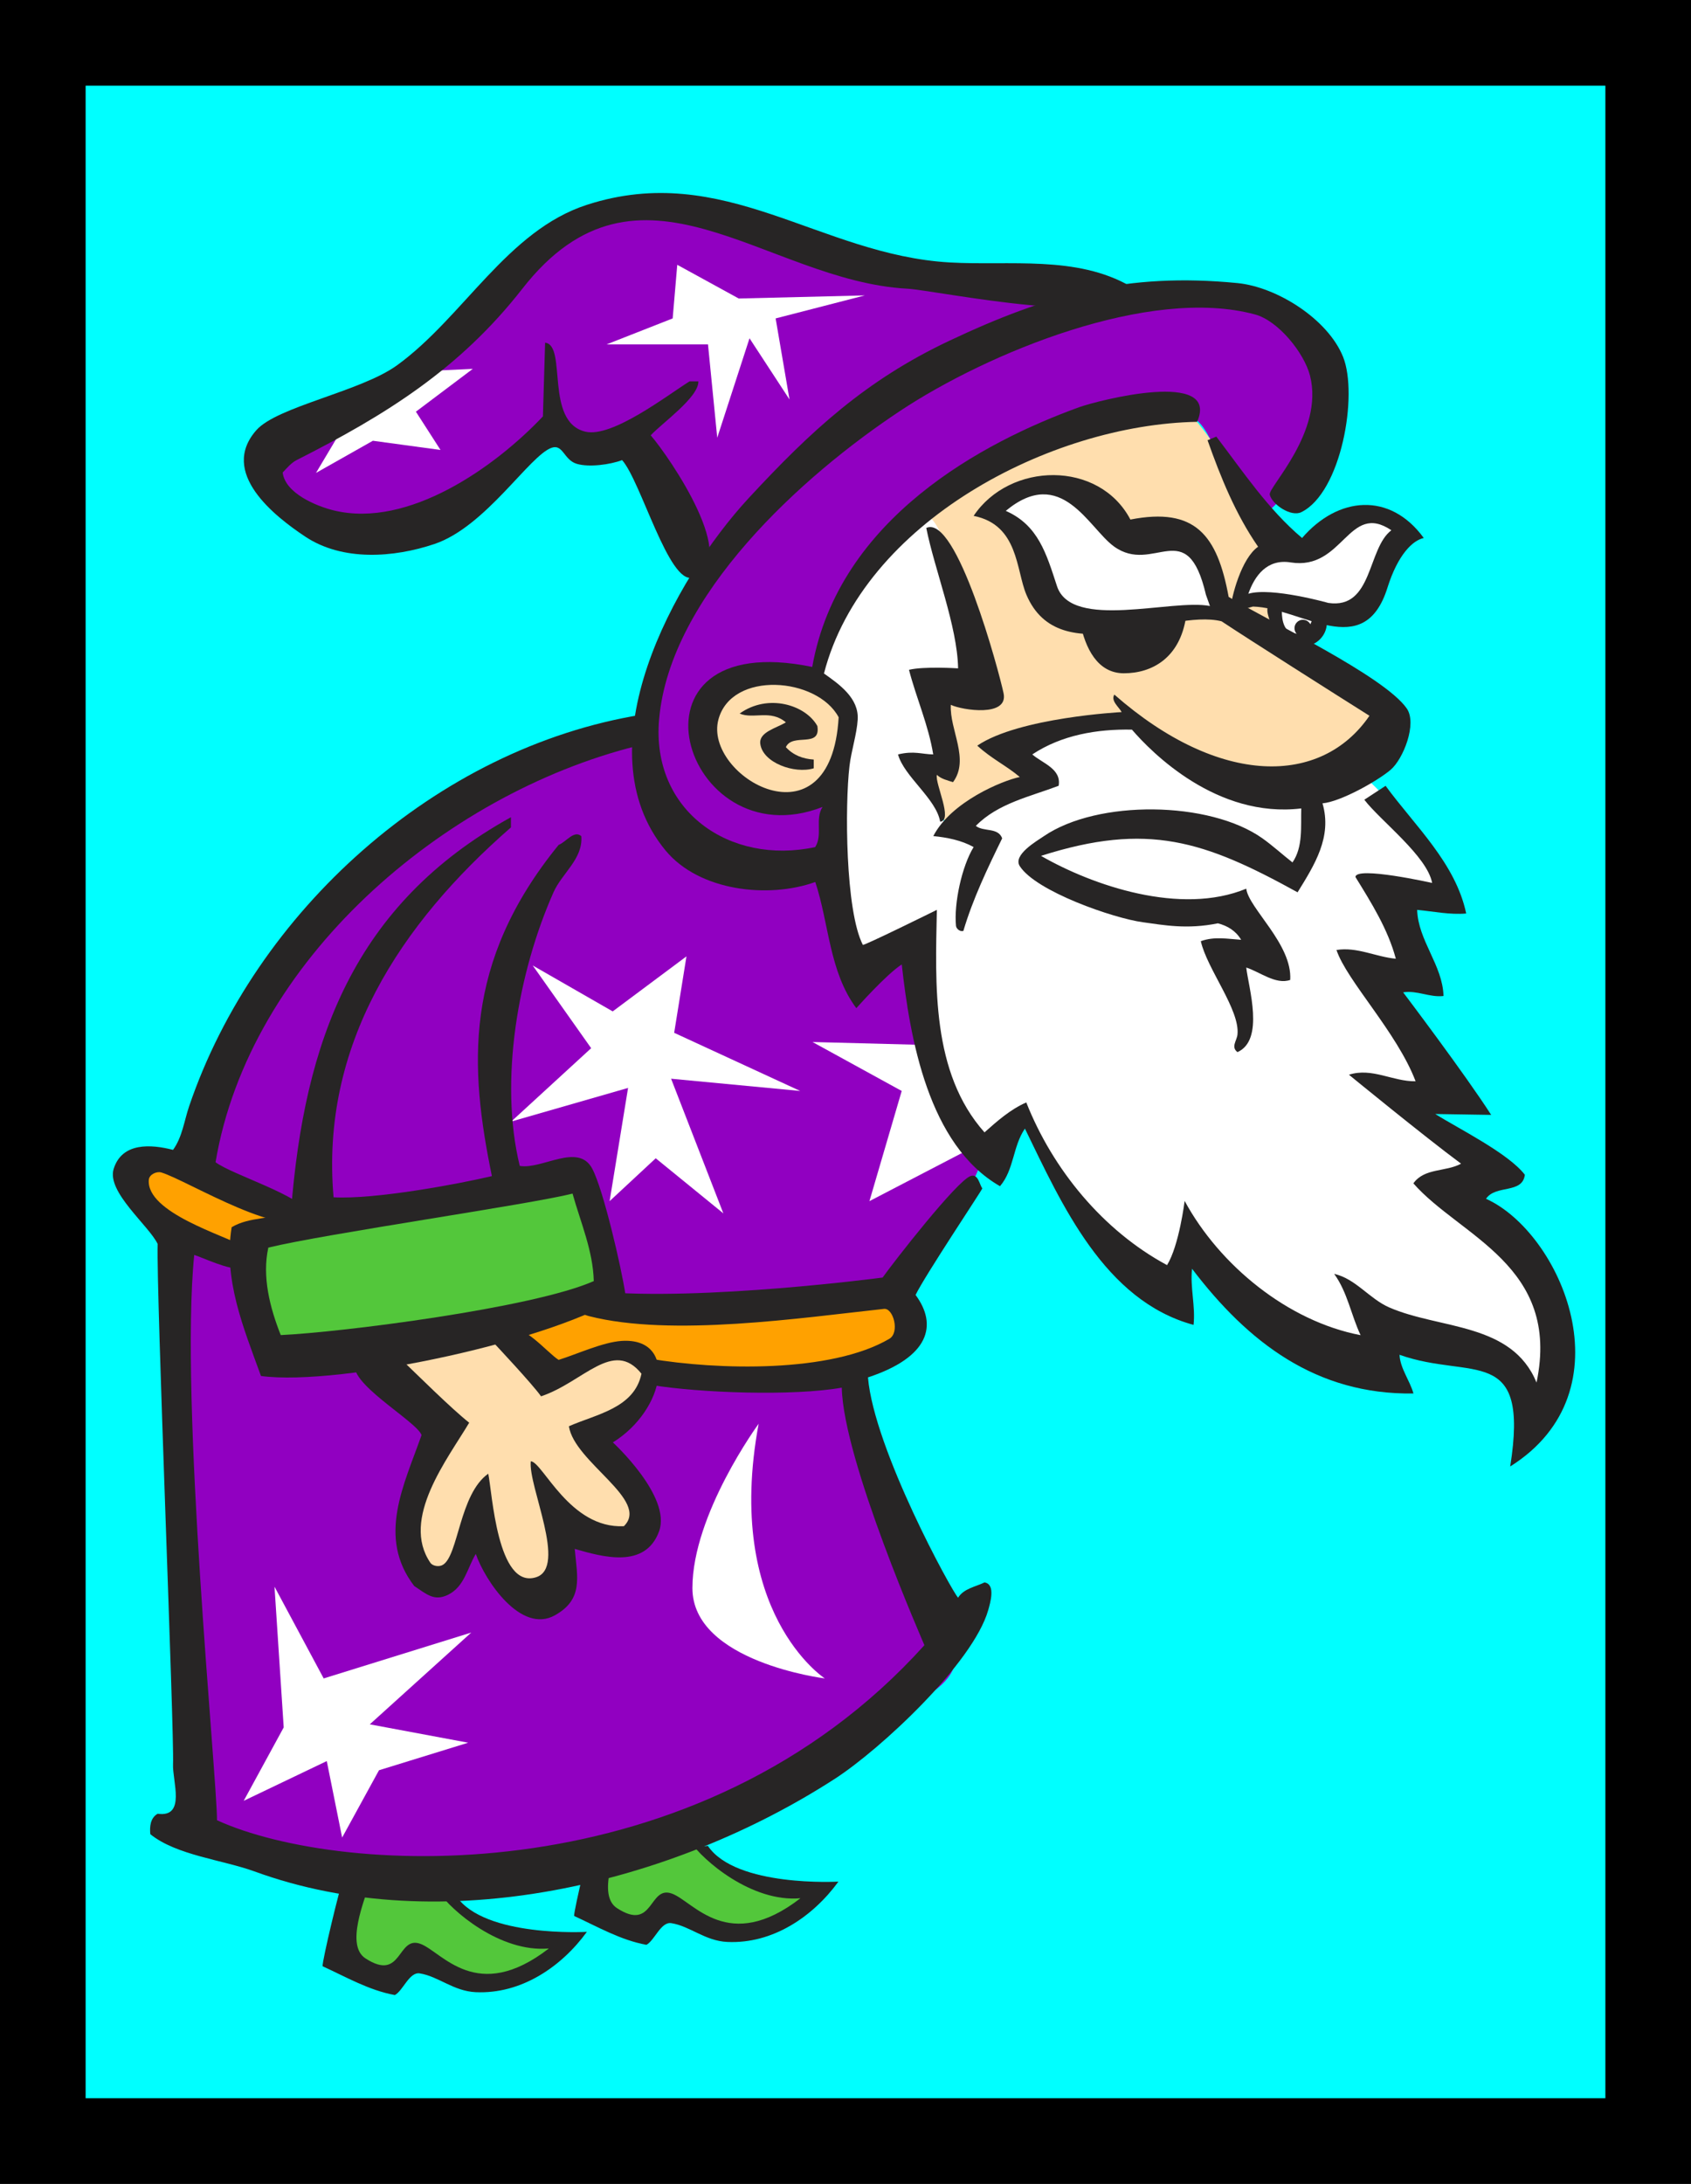 <svg xmlns="http://www.w3.org/2000/svg" xmlns:xlink="http://www.w3.org/1999/xlink" version="1.1" width="39.5" height="51" viewBox="0.25 0.6 39.5 51">
  <rect x="0.25" y="0.6" width="39.5" height="51" fill="#808080" stroke="none"/>
  <!-- Exported by Scratch - http://scratch.mit.edu/ -->
  <path id="ID0.5680907857604325" fill="#00FFFF" stroke="#000000" stroke-width="2" d="M 1.25 1.6 L 38.75 1.6 L 38.75 50.6 L 1.25 50.6 L 1.25 1.6 Z "/>
  <g id="ID0.4190730070695281">
    <path id="ID0.6214382075704634" fill="#272525" d="M 19.835 44.541 C 19.235 45.364 18.297 45.998 17.24 45.95 C 16.719 45.926 16.37 45.581 15.932 45.511 C 15.688 45.471 15.543 45.913 15.35 46.017 C 14.749 45.908 14.21 45.595 13.661 45.343 C 13.65 45.221 14.069 43.467 14.154 43.278 C 15.007 43.519 15.884 43.836 16.785 43.706 C 17.438 44.678 19.835 44.541 19.835 44.541 Z " stroke-width="0.439"/>
    <path id="ID0.35820108419284225" fill="#53C73B" d="M 18.948 44.929 C 17.26 46.233 16.453 45.009 15.949 44.822 C 15.398 44.617 15.529 45.725 14.662 45.16 C 14.197 44.858 14.63 43.828 14.777 43.357 C 15.301 43.483 15.831 43.607 16.374 43.605 C 16.66 44.036 17.807 45.032 18.948 44.929 Z " stroke-width="0.439"/>
    <path id="ID0.00036315666511654854" fill="#9100C1" d="M 16.07 17.145 C 11.043 18.468 7.47 20.808 5.189 25.791 C 4.309 27.74 4.723 29.042 4.435 31.15 C 3.932 34.759 4.363 36.867 4.651 40.511 C 4.74 41.78 4.184 42.226 5.081 43.12 C 6.608 44.638 8.439 44.727 10.612 44.372 C 14.489 43.834 16.626 43.05 20.02 41.158 C 21.169 40.513 23.049 40.038 22.462 38.872 C 21.528 37.014 20.918 35.297 20.164 32.941 C 19.589 31.119 21.726 30.369 22.677 28.723 C 23.557 27.223 23.126 27.543 23.001 25.794 C 22.857 23.793 20.29 21.648 19.733 19.72 C 19.248 18.039 17.739 16.707 16.07 17.145 Z " stroke-width="0.439"/>
    <path id="ID0.6610625782050192" fill="#9100C1" d="M 19.553 20.718 C 18.755 21.192 18.081 21.057 17.183 20.79 C 16.447 20.576 15.729 20.459 15.531 19.718 C 15.146 18.28 15.127 17.298 15.675 15.931 C 15.971 15.181 16.51 14.868 16.644 14.073 C 16.779 13.287 16.223 12.885 15.926 12.144 C 15.693 11.545 15.307 10.768 14.705 11.001 C 14.131 11.224 13.547 11.054 13.162 10.572 C 11.545 11.733 10.531 12.376 8.565 12.787 C 7.757 12.948 7.191 12.403 6.734 11.715 C 6.249 10.983 7.55 10.536 8.35 10.143 C 10.199 9.223 10.72 8.018 12.264 6.678 C 13.772 5.365 15.442 5.142 17.291 5.857 C 19.158 6.571 20.343 6.553 22.318 6.964 C 24.024 7.321 25.021 7.661 26.735 7.393 C 28.486 7.116 30.335 7.125 31.081 8.715 C 31.485 9.581 31.188 10.314 30.721 11.144 C 30.371 11.769 30.327 12.323 29.68 12.645 C 28.424 11.573 28.819 10.68 27.921 10.215 C 27.468 9.981 27.131 10.287 26.628 10.394 C 24.797 10.796 23.657 10.966 22.175 12.109 C 21.044 12.984 20.586 13.698 19.841 14.896 C 18.961 16.307 18.728 17.915 19.769 19.218 L 19.553 20.718 Z " stroke-width="0.439"/>
    <path id="ID0.9744440978392959" fill="#FFDEAE" d="M 21.636 12.572 C 22.892 13.823 22.965 15.064 22.965 16.788 C 22.588 16.77 21.977 16.788 22.067 17.145 C 22.22 17.743 22.354 18.101 22.354 18.717 C 22.112 18.619 21.995 18.521 21.744 18.396 L 22.426 20.04 C 22.875 19.861 22.74 19.539 23.144 19.289 C 23.602 19.012 24.276 19.137 24.329 18.61 C 24.357 18.351 24.051 18.298 23.935 18.074 C 25.039 17.53 25.73 17.253 26.879 17.395 C 27.125 17.426 27.077 17.753 27.274 17.895 C 28.091 18.503 28.675 18.789 29.68 18.932 C 30.919 19.101 32.132 18.878 32.697 17.753 C 33.218 16.717 31.395 16.476 30.471 15.787 C 30.965 15.716 30.929 15.046 30.794 14.573 C 30.596 13.885 30.2 13.608 29.824 13.001 C 29.168 11.947 28.908 11.268 28.1 10.321 C 27.777 9.946 27.292 10.134 26.807 10.25 C 26.026 10.438 23.432 11.072 21.636 12.572 Z " stroke-width="0.439"/>
    <path id="ID0.6950778518803418" fill="#FFFFFF" d="M 21.672 12.465 C 22.211 12.733 22.256 13.171 22.426 13.716 C 22.803 14.913 22.884 15.609 23.037 16.86 C 22.669 16.86 22.435 16.841 22.103 16.681 C 22.166 17.494 22.39 18.145 21.852 18.753 C 22.148 19.146 22.112 19.512 22.39 19.932 C 23.154 19.521 23.53 19.155 24.329 18.825 C 24.213 18.458 23.701 18.235 23.935 17.931 C 24.285 17.476 24.769 17.619 25.335 17.503 C 26.161 17.333 26.565 17.467 27.239 17.967 C 28.612 18.985 30.39 19.422 31.834 18.467 C 32.912 19.441 33.468 20.128 33.989 21.486 L 32.769 21.486 L 33.272 23.424 L 32.41 23.424 L 34.385 26.291 C 34.062 26.479 33.738 26.426 33.523 26.72 C 34.08 27.131 34.996 27.095 34.96 27.791 C 34.933 28.293 34.324 28.695 34.673 29.042 C 35.042 29.41 35.41 29.454 35.787 29.828 C 36.82 30.855 37.078 32.785 35.823 33.509 C 35.544 32.09 34.054 31.991 32.662 31.651 L 32.662 32.579 C 30.462 32.758 29.88 30.9 27.994 29.649 L 27.742 31.043 C 26.683 30.695 26.234 30.043 25.695 29.077 C 25.148 28.085 24.43 27.72 24.151 26.613 C 23.756 26.907 23.675 27.238 23.29 27.541 C 22.114 25.924 22.087 24.639 21.674 22.681 C 21.09 22.681 20.83 23.53 20.309 23.289 C 20.013 23.154 20.076 22.815 19.986 22.503 C 19.762 21.734 19.654 21.297 19.591 20.501 C 19.475 18.965 19.797 18.054 19.376 16.571 C 19.373 14.752 20.433 13.823 21.672 12.465 Z " stroke-width="0.439"/>
    <path id="ID0.7297148094512522" fill="#FFDEAE" d="M 10.576 33.937 C 10.037 35.044 9.435 35.643 9.642 36.795 C 9.732 37.304 10.172 37.734 10.684 37.617 C 11.222 37.492 11.258 36.92 11.402 36.401 C 11.546 37.197 12.129 38.205 12.91 38.045 C 13.665 37.884 13.108 36.992 13.233 36.223 C 13.996 36.411 14.787 36.983 15.244 36.366 C 15.532 35.982 15.119 35.58 14.849 35.187 C 14.58 34.785 14.464 34.517 14.131 34.151 C 14.688 33.785 15.236 33.696 15.46 33.079 C 15.604 32.696 15.433 32.187 15.029 32.116 C 14.311 31.981 13.97 32.617 13.27 32.83 C 12.919 32.937 12.83 32.463 12.551 32.222 C 11.698 31.481 10.783 31.927 9.678 32.08 C 9.355 32.126 8.996 32.035 8.853 32.329 C 8.745 32.553 9.095 32.668 9.284 32.83 C 9.777 33.267 10.055 33.526 10.576 33.937 Z " stroke-width="0.439"/>
    <path id="ID0.3979726177640259" fill="#FFA100" d="M 7.308 28.936 C 5.979 28.498 5.288 27.819 3.897 27.864 C 3.591 27.873 3.322 28.132 3.357 28.436 C 3.483 29.463 5.422 30.552 5.764 29.58 C 6.276 29.579 7.066 29.382 7.308 28.936 Z " stroke-width="0.439"/>
    <path id="ID0.6019481406547129" fill="#FFA100" d="M 18.835 32.83 C 17.838 32.83 17.282 32.624 16.285 32.581 C 15.935 32.564 15.702 32.734 15.387 32.581 C 14.921 32.35 14.526 32.206 14.059 32.439 C 13.466 32.734 12.82 32.671 12.371 32.19 C 12.209 32.012 11.851 31.923 11.941 31.689 C 12.111 31.251 12.668 31.465 13.089 31.258 C 13.476 31.071 13.763 30.687 14.131 30.902 C 16.106 32.082 17.704 30.866 19.984 30.866 C 20.532 30.866 20.918 30.625 21.385 30.902 C 21.717 31.098 21.546 31.599 21.313 31.902 C 20.676 32.713 19.867 32.749 18.835 32.83 Z " stroke-width="0.439"/>
    <path id="ID0.4532589968293905" fill="#FFFFFF" d="M 27.561 15.163 C 27.494 15.455 27.13 15.931 26.574 15.913 C 26.267 15.903 26.073 15.493 25.999 15.199 L 27.561 15.163 Z " stroke-width="0.439"/>
    <path id="ID0.8345099529251456" fill="#272525" d="M 27.956 15.002 C 27.812 15.966 27.161 16.323 26.502 16.323 C 25.887 16.323 25.599 15.738 25.478 15.127 L 27.956 15.002 Z " stroke-width="0.439"/>
    <path id="ID0.7083148490637541" fill="#272525" d="M 31.242 15.092 C 31.269 15.4 31.045 15.654 30.739 15.699 C 30.375 15.752 30.012 15.502 29.922 15.145 C 29.882 14.975 29.819 14.882 29.877 14.716 C 29.936 14.542 30.178 14.707 30.362 14.752 C 30.721 14.841 31.211 14.725 31.242 15.092 Z " stroke-width="0.439"/>
    <path id="ID0.018777375109493732" fill="#FFFFFF" d="M 30.192 14.868 C 30.192 15.11 30.254 15.373 30.497 15.395 C 30.703 15.413 30.856 15.261 30.901 15.056 L 30.192 14.868 Z " stroke-width="0.439"/>
    <path id="ID0.7915905532427132" fill="#272525" d="M 27.292 15.288 C 27.386 15.288 27.471 15.32 27.533 15.371 C 27.595 15.423 27.633 15.495 27.633 15.574 C 27.633 15.653 27.595 15.724 27.533 15.776 C 27.471 15.828 27.386 15.86 27.292 15.86 C 27.198 15.86 27.113 15.828 27.051 15.776 C 26.989 15.724 26.951 15.653 26.951 15.574 C 26.951 15.495 26.989 15.423 27.051 15.371 C 27.113 15.32 27.198 15.288 27.292 15.288 Z " stroke-width="0.439"/>
    <path id="ID0.5966210798360407" fill="#272525" d="M 30.685 15.073 C 30.739 15.073 30.788 15.095 30.824 15.131 C 30.86 15.166 30.882 15.216 30.882 15.27 C 30.882 15.325 30.86 15.374 30.824 15.409 C 30.788 15.445 30.739 15.467 30.685 15.467 C 30.63 15.467 30.581 15.445 30.546 15.409 C 30.509 15.374 30.488 15.325 30.488 15.27 C 30.488 15.216 30.509 15.166 30.546 15.131 C 30.581 15.095 30.63 15.073 30.685 15.073 Z " stroke-width="0.439"/>
    <path id="ID0.252952110953629" fill="#FFFFFF" d="M 14.562 24.219 L 16.285 22.934 L 15.998 24.719 L 18.942 26.077 L 15.926 25.791 L 17.147 28.936 L 15.567 27.649 L 14.49 28.65 L 14.921 26.006 L 12.192 26.791 L 14.059 25.078 L 12.694 23.147 L 14.562 24.219 " stroke-width="0.439"/>
    <path id="ID0.8529418264515698" fill="#FFFFFF" d="M 6.877 40.94 L 6.662 37.653 L 7.811 39.796 L 11.258 38.725 L 8.888 40.868 L 11.186 41.297 L 9.103 41.94 L 8.242 43.512 L 7.883 41.726 L 5.943 42.654 L 6.877 40.94 " stroke-width="0.439"/>
    <path id="ID0.5141116785816848" fill="#FFFFFF" d="M 17.971 33.849 C 17.152 38.262 19.517 39.796 19.517 39.796 C 19.517 39.796 16.424 39.413 16.424 37.686 C 16.424 35.959 17.971 33.849 17.971 33.849 Z " stroke-width="0.439"/>
    <path id="ID0.7866597953252494" fill="#FFFFFF" d="M 15.963 8.036 L 16.07 6.784 L 17.506 7.571 L 20.451 7.499 L 18.368 8.036 L 18.692 9.929 L 17.758 8.5 L 17.004 10.822 L 16.788 8.643 L 14.418 8.643 L 15.963 8.036 " stroke-width="0.439"/>
    <path id="ID0.9687107154168189" fill="#FFFFFF" d="M 8.313 10.5 L 7.631 11.644 L 8.96 10.893 L 10.54 11.108 L 9.965 10.214 L 11.294 9.214 L 9.75 9.286 L 8.313 10.5 " stroke-width="0.439"/>
    <path id="ID0.034071147441864014" fill="#FFFFFF" d="M 21.959 25.005 L 19.23 24.934 L 21.313 26.077 L 20.559 28.65 L 22.965 27.399 L 21.959 25.005 " stroke-width="0.439"/>
    <path id="ID0.6214382075704634" fill="#272525" d="M 13.959 45.714 C 13.359 46.537 12.421 47.171 11.363 47.123 C 10.842 47.099 10.493 46.754 10.055 46.684 C 9.812 46.644 9.666 47.086 9.474 47.19 C 8.872 47.081 8.334 46.768 7.785 46.517 C 7.774 46.394 8.193 44.64 8.277 44.451 C 9.13 44.693 10.008 45.009 10.908 44.879 C 11.561 45.851 13.959 45.714 13.959 45.714 Z " stroke-width="0.439"/>
    <path id="ID0.35820108419284225" fill="#53C73B" d="M 13.071 46.102 C 11.383 47.407 10.576 46.182 10.073 45.995 C 9.522 45.79 9.653 46.898 8.786 46.333 C 8.321 46.031 8.754 45.001 8.901 44.53 C 9.425 44.657 9.955 44.78 10.497 44.778 C 10.784 45.21 11.931 46.205 13.071 46.102 Z " stroke-width="0.439"/>
    <path id="ID0.13978398405015469" fill="#272525" d="M 26.665 7.291 C 26.68 8.348 22.128 7.379 21.442 7.342 C 18.127 7.161 15.189 3.836 12.452 7.342 C 10.986 9.22 9.256 10.293 7.178 11.345 C 7.053 11.409 6.947 11.535 6.853 11.635 C 6.911 12.117 7.634 12.42 8.052 12.521 C 9.794 12.942 11.82 11.502 12.932 10.324 L 12.983 8.603 C 13.504 8.66 12.963 10.452 13.925 10.681 C 14.549 10.829 15.839 9.829 16.357 9.506 L 16.563 9.506 C 16.574 9.877 15.713 10.481 15.45 10.766 C 15.889 11.274 17.593 13.757 16.426 14.088 C 15.873 14.245 15.221 11.84 14.782 11.345 C 14.505 11.45 14.007 11.518 13.72 11.431 C 13.42 11.339 13.403 10.967 13.138 11.056 C 12.624 11.228 11.599 12.9 10.398 13.304 C 9.444 13.625 8.254 13.71 7.384 13.134 C 6.653 12.65 5.367 11.636 6.237 10.647 C 6.724 10.093 8.675 9.746 9.525 9.13 C 11.077 8.005 12.099 5.984 13.96 5.383 C 17.167 4.346 19.386 6.553 22.435 6.729 C 23.831 6.809 25.398 6.556 26.665 7.291 Z " stroke-width="0.439"/>
    <path id="ID0.6837043510749936" fill="#272525" d="M 19.292 20.382 C 19.475 20.093 19.28 19.736 19.463 19.445 C 16.198 20.718 14.557 15.211 19.223 16.175 C 19.84 12.698 23.232 10.916 25.456 10.11 C 25.887 9.954 28.759 9.212 28.213 10.451 C 24.79 10.51 20.409 12.793 19.497 16.328 C 19.857 16.581 20.314 16.904 20.285 17.401 C 20.265 17.746 20.134 18.135 20.093 18.49 C 19.985 19.407 19.996 21.867 20.405 22.665 C 20.42 22.695 22.134 21.848 22.134 21.848 C 22.099 23.591 22.003 25.649 23.247 27.044 C 23.545 26.779 23.853 26.506 24.223 26.345 C 24.842 27.91 26.014 29.338 27.511 30.144 C 27.794 29.687 27.922 28.645 27.922 28.645 C 28.735 30.145 30.329 31.454 32.032 31.78 C 31.809 31.308 31.727 30.779 31.415 30.349 C 31.915 30.459 32.237 30.93 32.701 31.132 C 33.882 31.647 35.563 31.479 36.142 32.886 C 36.714 30.153 34.355 29.477 33.265 28.235 C 33.522 27.871 34.025 27.97 34.379 27.775 C 33.503 27.126 31.76 25.698 31.76 25.698 C 32.298 25.524 32.784 25.859 33.317 25.851 C 32.883 24.708 31.707 23.501 31.469 22.785 C 31.946 22.706 32.389 22.947 32.855 22.989 C 32.672 22.302 32.283 21.682 31.912 21.081 C 31.916 20.819 33.703 21.219 33.703 21.219 C 33.589 20.594 32.494 19.766 32.119 19.276 L 32.616 18.951 C 33.303 19.889 34.25 20.755 34.499 21.933 C 34.115 21.966 33.733 21.884 33.353 21.848 C 33.376 22.569 33.948 23.136 33.969 23.859 C 33.647 23.898 33.353 23.722 33.026 23.774 C 33.026 23.774 34.473 25.685 35.082 26.636 L 33.776 26.615 C 34.307 26.95 35.484 27.531 35.869 28.034 C 35.813 28.488 35.186 28.259 34.962 28.595 C 36.705 29.379 38.337 33.081 35.527 34.846 C 35.981 31.967 34.628 32.836 32.941 32.238 C 32.958 32.561 33.181 32.834 33.267 33.142 C 30.995 33.175 29.403 31.948 28.095 30.229 C 28.047 30.668 28.178 31.102 28.13 31.54 C 26.045 30.973 25.051 28.722 24.191 26.956 C 23.907 27.368 23.939 27.916 23.609 28.301 C 21.933 27.34 21.506 24.846 21.314 23.122 C 20.948 23.358 20.253 24.144 20.253 24.144 C 19.617 23.289 19.619 22.177 19.294 21.197 C 18.195 21.592 16.584 21.408 15.8 20.465 C 13.821 18.081 15.993 14.121 17.735 12.236 C 19.195 10.658 20.475 9.478 22.427 8.557 C 24.715 7.477 26.577 6.957 29.157 7.211 C 30.08 7.302 31.268 8.053 31.622 8.932 C 31.981 9.823 31.58 12.106 30.646 12.561 C 30.406 12.678 29.966 12.381 29.91 12.152 C 29.867 11.979 31.183 10.688 30.851 9.375 C 30.717 8.846 30.113 8.092 29.568 7.944 C 27.101 7.275 23.318 8.844 21.28 10.193 C 18.987 11.71 15.898 14.504 15.646 17.399 C 15.459 19.535 17.292 20.811 19.292 20.382 Z " stroke-width="0.439"/>
    <path id="ID0.8880664119496942" fill="#272525" d="M 30.665 13.164 C 31.502 12.192 32.718 12.079 33.508 13.164 C 33.253 13.216 32.903 13.549 32.66 14.323 C 32.111 16.075 30.656 14.794 29.518 14.765 L 28.98 14.912 C 29.008 14.522 29.255 13.631 29.638 13.368 C 29.112 12.608 28.764 11.747 28.457 10.881 L 28.662 10.796 C 29.288 11.616 29.869 12.492 30.665 13.164 Z " stroke-width="0.439"/>
    <path id="ID0.8772207787260413" fill="#272525" d="M 26.655 12.733 C 28.17 12.438 28.684 13.095 28.95 14.539 C 29.869 15.098 32.581 16.383 33.111 17.145 C 33.357 17.5 33.028 18.327 32.734 18.577 C 32.415 18.847 31.557 19.325 31.142 19.36 C 31.372 20.145 30.956 20.797 30.56 21.438 C 28.386 20.239 27.064 19.79 24.567 20.587 C 25.778 21.283 27.831 21.986 29.361 21.353 C 29.416 21.81 30.441 22.652 30.388 23.484 C 30.051 23.603 29.672 23.292 29.361 23.195 C 29.414 23.661 29.796 24.886 29.156 25.17 C 28.998 25.051 29.141 24.903 29.156 24.76 C 29.218 24.183 28.442 23.223 28.3 22.579 C 28.616 22.465 28.917 22.525 29.242 22.547 C 29.116 22.335 28.924 22.221 28.699 22.162 C 27.976 22.309 27.432 22.203 26.947 22.137 C 26.262 22.045 24.446 21.416 24.07 20.825 C 23.906 20.565 24.462 20.244 24.635 20.126 C 25.891 19.27 28.502 19.301 29.738 20.177 C 29.979 20.348 30.207 20.557 30.441 20.74 C 30.692 20.378 30.633 19.894 30.646 19.479 C 28.676 19.717 27.153 18.176 26.691 17.639 C 25.879 17.623 25.049 17.763 24.363 18.218 C 24.6 18.425 25.048 18.553 24.979 18.95 C 24.312 19.204 23.56 19.359 23.044 19.887 C 23.228 20.032 23.561 19.915 23.66 20.177 C 23.316 20.879 22.976 21.589 22.753 22.34 C 22.679 22.363 22.589 22.294 22.581 22.221 C 22.53 21.699 22.717 20.83 22.993 20.381 C 22.706 20.222 22.375 20.157 22.051 20.125 C 22.464 19.324 23.665 18.829 24.071 18.745 C 23.76 18.481 23.416 18.323 23.078 18.013 C 24.047 17.354 26.451 17.229 26.451 17.229 C 26.388 17.113 26.19 16.965 26.28 16.821 C 28.748 18.985 31.122 18.949 32.239 17.315 C 31.408 16.792 29.43 15.537 28.784 15.109 C 27.552 14.799 25.001 16.318 24.225 14.487 C 23.98 13.907 24.044 12.858 22.993 12.647 C 23.836 11.386 25.922 11.341 26.655 12.733 Z " stroke-width="0.439"/>
    <path id="ID0.440462464466691" fill="#FFFFFF" d="M 26.268 13.359 C 27.2 14.037 27.977 12.598 28.419 14.488 L 28.513 14.752 C 27.628 14.578 25.28 15.327 24.94 14.288 C 24.689 13.52 24.5 12.865 23.744 12.53 C 25.042 11.454 25.678 12.928 26.268 13.359 Z " stroke-width="0.439"/>
    <path id="ID0.29329906729981303" fill="#FFFFFF" d="M 32.751 12.983 C 32.185 13.409 32.322 14.834 31.278 14.68 C 31.278 14.68 29.949 14.305 29.41 14.466 C 29.554 14.055 29.841 13.645 30.398 13.734 C 31.632 13.931 31.744 12.305 32.751 12.983 Z " stroke-width="0.439"/>
    <path id="ID0.9228317416273057" fill="#272525" d="M 22.46 17.06 C 22.428 17.643 22.908 18.332 22.511 18.866 C 22.38 18.822 22.238 18.793 22.134 18.695 C 22.087 18.898 22.521 19.762 22.211 19.789 C 22.122 19.255 21.366 18.732 21.227 18.218 C 21.601 18.128 21.776 18.213 22.049 18.218 C 21.94 17.54 21.655 16.905 21.483 16.242 C 21.838 16.156 22.63 16.208 22.63 16.208 C 22.613 15.22 22.077 13.891 21.887 12.929 C 22.599 12.602 23.581 16.267 23.692 16.787 C 23.813 17.353 22.732 17.187 22.46 17.06 Z " stroke-width="0.439"/>
    <path id="ID0.029125411063432693" fill="#FFDEAE" d="M 19.84 17.35 C 19.662 20.468 16.673 18.728 17.032 17.401 C 17.341 16.254 19.34 16.413 19.84 17.35 Z " stroke-width="0.439"/>
    <path id="ID0.6605127989314497" fill="#272525" d="M 19.343 17.555 C 19.428 18.082 18.761 17.707 18.607 18.048 C 18.778 18.235 19 18.321 19.258 18.338 L 19.258 18.542 C 18.812 18.679 18.063 18.414 18.009 17.967 C 17.977 17.695 18.384 17.605 18.607 17.469 C 18.247 17.162 17.853 17.401 17.527 17.264 C 18.189 16.788 19.069 17.06 19.343 17.555 Z " stroke-width="0.439"/>
    <path id="ID0.45127194514498115" fill="#272525" d="M 15.244 17.289 C 15.326 17.533 15.3 17.823 15.124 18.021 C 10.583 19.157 6.072 23.049 5.285 27.742 C 5.696 28.044 7.256 28.503 7.523 28.971 C 7.033 29.667 4.603 28.151 4.017 27.98 C 3.91 27.949 3.737 28.025 3.726 28.151 C 3.662 28.917 5.484 29.447 5.979 29.722 L 5.825 30.198 C 5.676 30.295 4.937 29.949 4.787 29.906 C 4.442 33.321 5.318 42.07 5.319 43.108 C 8.242 44.441 16.573 44.87 21.843 39.02 C 21.846 39.016 19.949 34.723 19.913 33.006 C 18.768 33.207 16.6 33.13 15.458 32.942 C 15.351 32.749 15.362 32.53 15.424 32.328 C 17.006 32.596 19.661 32.667 21.025 31.864 C 21.272 31.718 21.118 31.143 20.9 31.166 C 18.97 31.375 15.93 31.827 14.012 31.336 C 13.485 31.2 13.849 30.845 14.167 30.757 C 16.656 30.993 20.867 30.434 20.867 30.434 C 21.135 30.058 22.602 28.174 22.922 28.064 C 23.098 28.004 23.126 28.253 23.196 28.354 C 23.19 28.389 21.837 30.418 21.637 30.841 C 22.157 31.543 21.959 32.293 20.525 32.766 C 20.666 34.441 22.483 37.759 22.63 37.911 C 22.762 37.696 23.036 37.657 23.247 37.554 C 23.515 37.597 23.379 38.039 23.333 38.203 C 22.98 39.435 20.827 41.444 19.754 42.138 C 15.949 44.6 10.572 45.903 6.192 44.302 C 5.451 44.033 4.367 43.925 3.761 43.433 C 3.744 43.259 3.76 43.055 3.932 42.956 C 4.602 43.05 4.274 42.192 4.292 41.798 C 4.324 41.083 3.897 30.758 3.933 29.651 C 3.731 29.224 2.736 28.435 2.905 27.897 C 3.1 27.271 3.781 27.321 4.292 27.453 C 4.51 27.151 4.552 26.774 4.669 26.431 C 6.21 21.897 10.432 18.067 15.244 17.289 Z " stroke-width="0.439"/>
    <path id="ID0.8263134639710188" fill="#272525" d="M 12.185 19.922 C 9.6 22.176 7.731 25.008 8.042 28.56 C 8.995 28.614 10.934 28.256 11.74 28.065 C 11.222 25.541 11.055 23.086 13.299 20.331 C 13.472 20.264 13.661 19.977 13.829 20.127 C 13.872 20.657 13.375 20.994 13.179 21.438 C 12.354 23.297 11.904 25.837 12.391 27.827 C 12.909 27.919 13.758 27.271 14.086 27.895 C 14.348 28.393 14.765 30.206 14.856 30.808 C 13.344 31.88 8.19 32.984 6.346 32.733 C 5.936 31.6 5.464 30.49 5.661 29.259 C 6.084 29.006 6.606 29.085 7.048 28.883 C 7.356 24.922 8.508 21.722 12.185 19.684 L 12.185 19.922 Z " stroke-width="0.439"/>
    <path id="ID0.2176390546374023" fill="#53C73B" d="M 13.624 28.474 C 13.813 29.15 14.102 29.807 14.12 30.517 C 12.694 31.148 8.212 31.713 6.808 31.778 C 6.557 31.145 6.367 30.414 6.518 29.735 C 7.858 29.409 12.607 28.731 13.624 28.474 Z " stroke-width="0.439"/>
    <path id="ID0.5753313940949738" fill="#272525" d="M 14.566 34.284 C 14.566 34.284 15.943 35.548 15.645 36.362 C 15.322 37.241 14.331 36.961 13.675 36.771 C 13.736 37.438 13.879 37.948 13.213 38.321 C 12.418 38.767 11.578 37.508 11.364 36.889 C 11.162 37.224 11.1 37.655 10.713 37.844 C 10.392 37.999 10.217 37.831 9.926 37.638 C 9.048 36.495 9.695 35.263 10.097 34.113 C 9.982 33.785 8.292 32.854 8.566 32.401 C 8.69 32.195 9.607 32.33 9.607 32.33 C 9.991 32.697 10.792 33.494 11.21 33.824 C 10.707 34.67 9.603 36.069 10.303 37.095 C 10.36 37.177 10.511 37.195 10.594 37.144 C 10.96 36.929 10.978 35.492 11.655 35.015 C 11.748 35.445 11.863 37.715 12.769 37.434 C 13.511 37.205 12.581 35.301 12.649 34.724 C 12.93 34.744 13.558 36.304 14.823 36.241 C 15.444 35.635 13.666 34.749 13.539 33.907 C 14.18 33.624 15.066 33.487 15.234 32.68 C 14.573 31.856 13.879 32.878 12.888 33.208 C 12.696 32.931 11.795 31.972 11.795 31.972 C 11.739 31.761 12.035 31.78 12.121 31.65 C 12.466 31.485 13.027 32.186 13.299 32.357 C 13.732 32.222 14.332 31.943 14.772 31.914 C 16.087 31.83 15.798 33.52 14.566 34.284 Z " stroke-width="0.439"/>
  </g>
</svg>